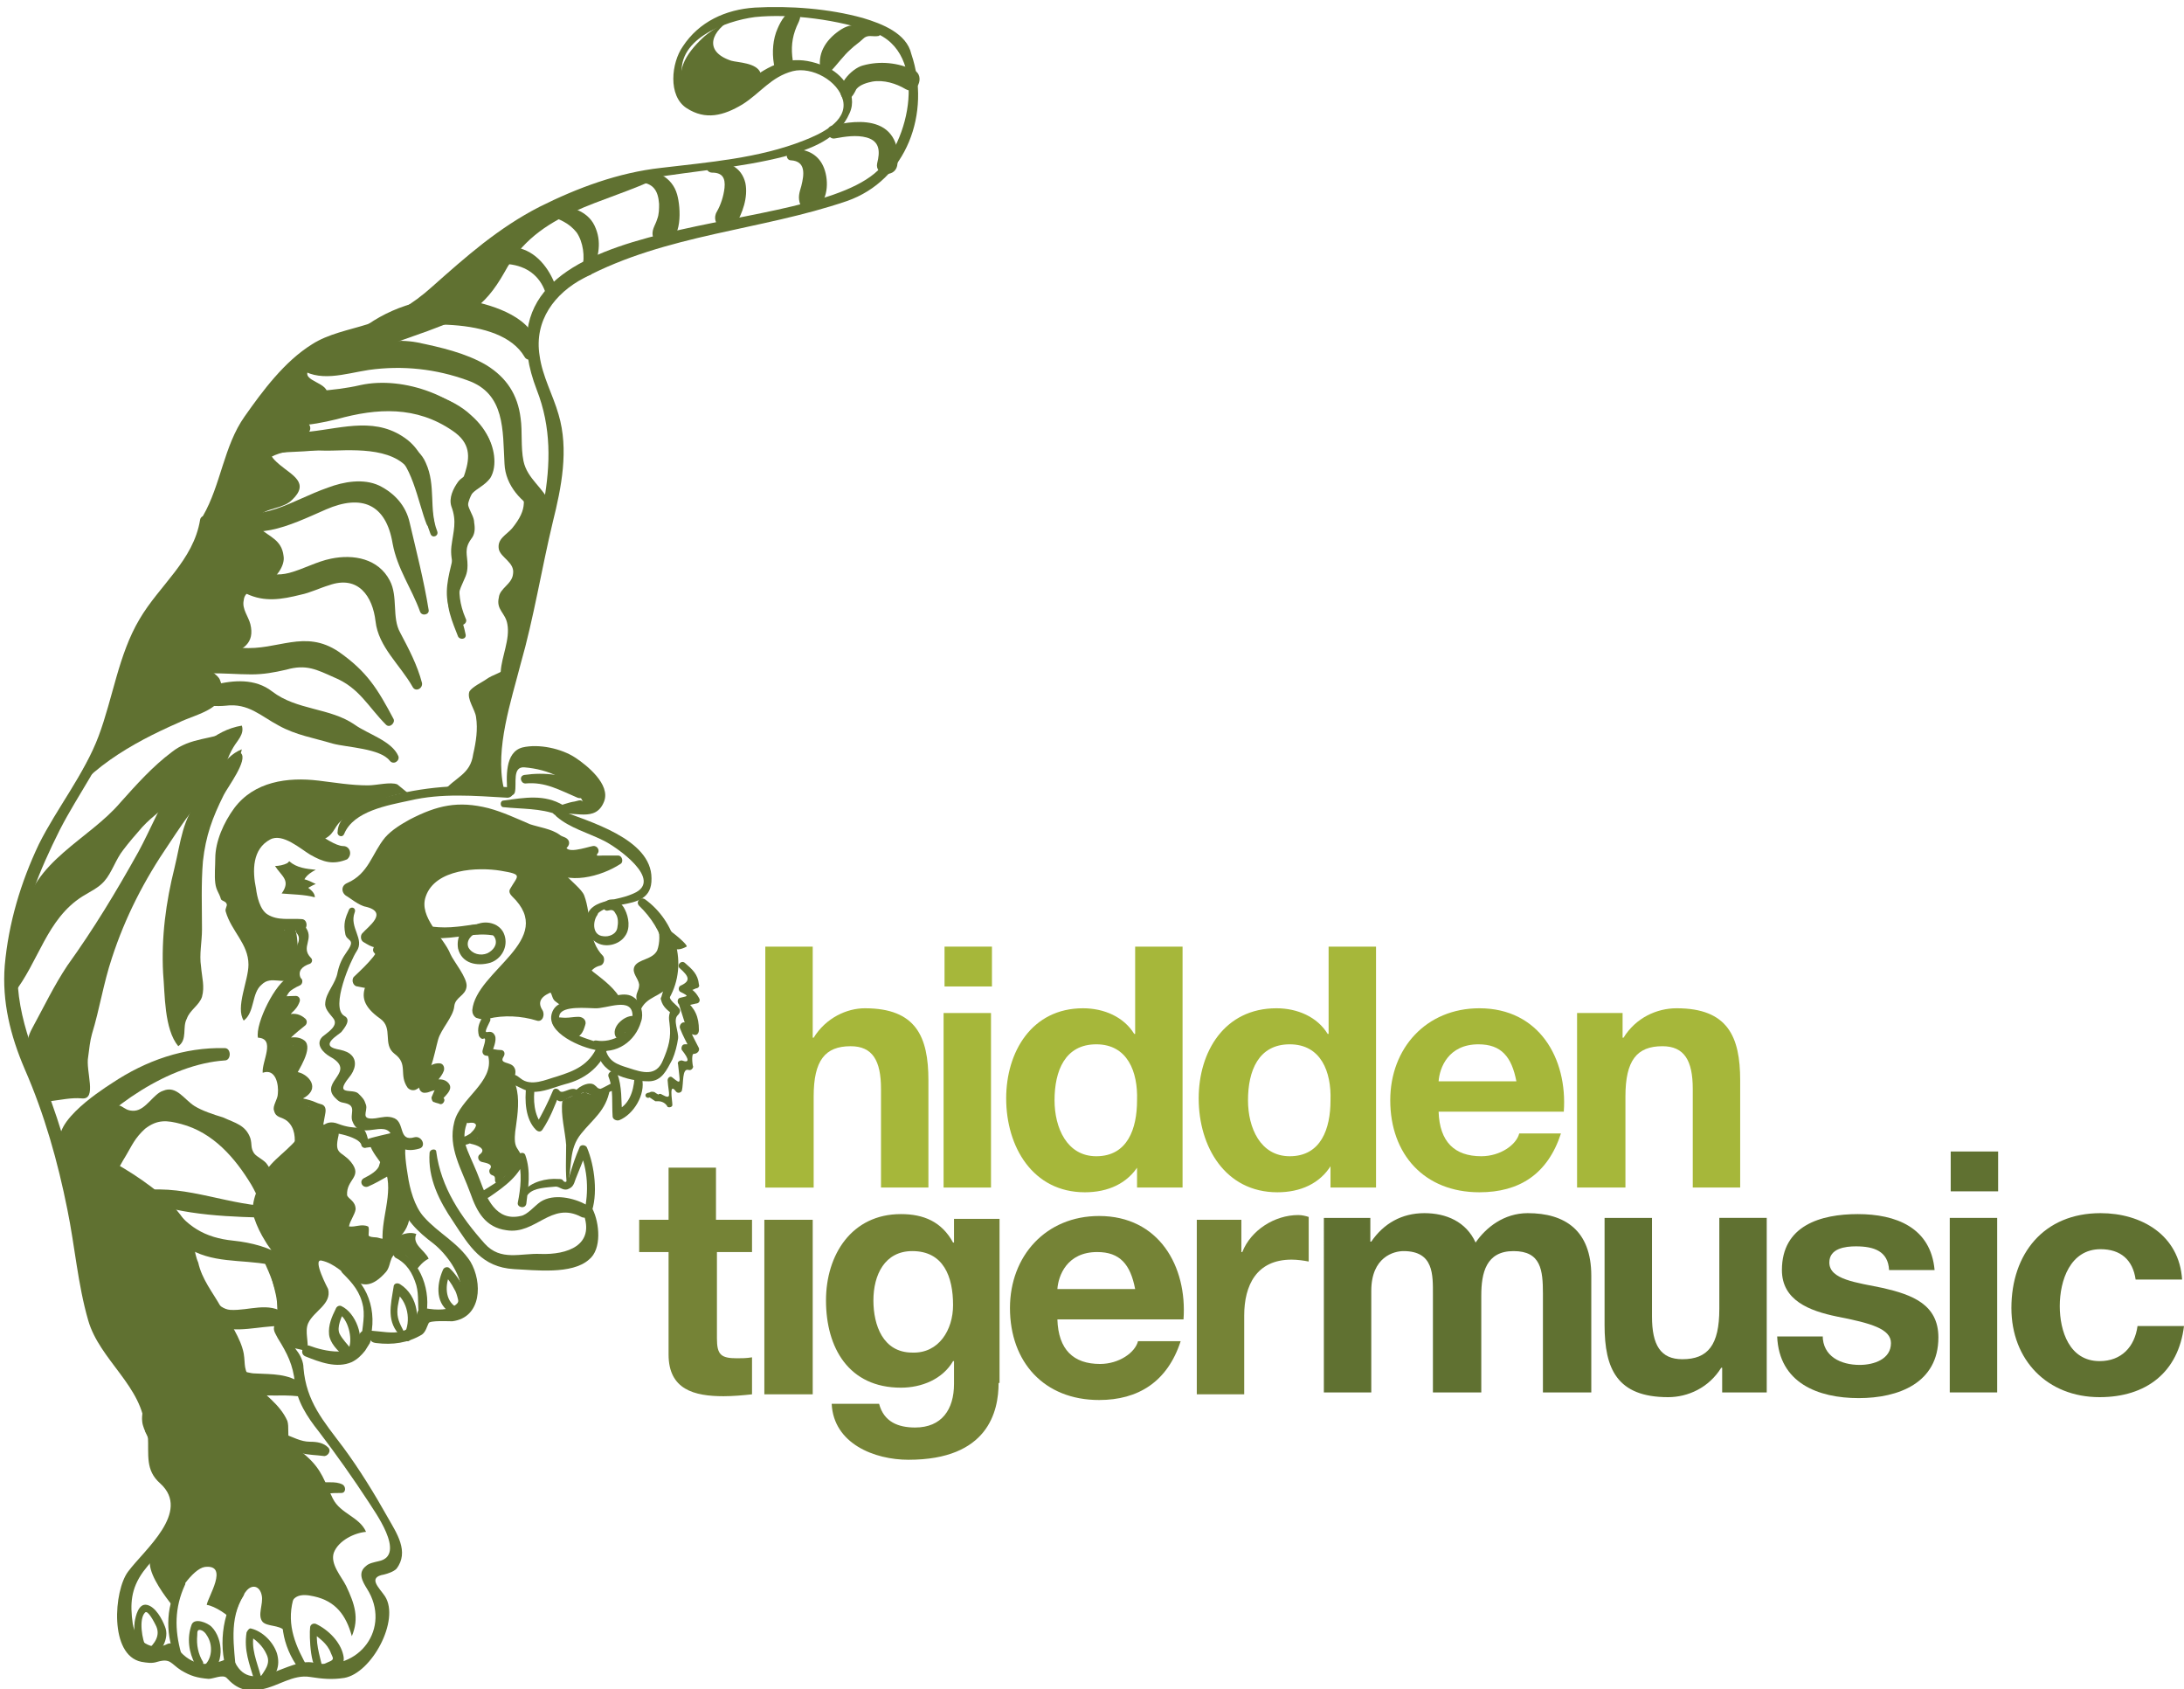 <?xml version="1.0" encoding="utf-8"?>
<!-- Generator: Adobe Illustrator 18.0.0, SVG Export Plug-In . SVG Version: 6.00 Build 0)  -->
<!DOCTYPE svg PUBLIC "-//W3C//DTD SVG 1.1//EN" "http://www.w3.org/Graphics/SVG/1.1/DTD/svg11.dtd">
<svg version="1.1" id="Layer_1" xmlns="http://www.w3.org/2000/svg" xmlns:xlink="http://www.w3.org/1999/xlink" x="0px" y="0px"
	 width="230.3px" height="178.1px" viewBox="0 0 230.3 178.1" enable-background="new 0 0 230.3 178.1" xml:space="preserve">
<path fill="#A6B73A" d="M80.6,99.8h5.1v9.6h0.1c1.3-2.1,3.5-3.1,5.4-3.1c5.4,0,6.7,3,6.7,7.6v11.3h-5v-10.4c0-3-0.9-4.5-3.2-4.5
	c-2.7,0-3.9,1.5-3.9,5.3v9.6h-5.1V99.8"/>
<path fill="#A6B73A" d="M104.6,104 M104.6,99.8v4.2h-5v-4.2H104.6z M99.5,125.2v-18.4h5v18.4H99.5z"/>
<path fill="#A6B73A" d="M120.1,122.8L120.1,122.8c-1.2,2-3.3,2.9-5.7,2.9c-5.5,0-8.3-4.8-8.3-9.9c0-4.9,2.7-9.5,8.1-9.5
	c2.2,0,4.3,0.9,5.4,2.7h0.1v-9.2h5v25.4h-4.8V122.8 M115.6,110.1c-3.3,0-4.4,2.8-4.4,5.9c0,2.9,1.3,5.9,4.4,5.9
	c3.3,0,4.3-2.9,4.3-5.9C120,113,118.9,110.1,115.6,110.1z"/>
<path fill="#A6B73A" d="M140.4,122.8L140.4,122.8c-1.2,2-3.3,2.9-5.7,2.9c-5.5,0-8.3-4.8-8.3-9.9c0-4.9,2.7-9.5,8.2-9.5
	c2.2,0,4.3,0.9,5.4,2.7h0.1v-9.2h5v25.4h-4.8V122.8 M136,110.1c-3.3,0-4.4,2.8-4.4,5.9c0,2.9,1.3,5.9,4.4,5.9c3.3,0,4.3-2.9,4.3-5.9
	C140.4,113,139.3,110.1,136,110.1z"/>
<path fill="#A6B73A" d="M151.7,117.2c0.1,3.2,1.7,4.7,4.5,4.7c2,0,3.7-1.2,4-2.4h4.4c-1.4,4.3-4.4,6.2-8.6,6.2c-5.8,0-9.4-4-9.4-9.7
	c0-5.5,3.8-9.7,9.4-9.7c6.3,0,9.3,5.3,8.9,10.9H151.7 M159.9,114c-0.5-2.6-1.6-3.9-4-3.9c-3.2,0-4.1,2.5-4.2,3.9H159.9z"/>
<path fill="#A6B73A" d="M166.3,106.8h4.8v2.6h0.1c1.3-2.1,3.5-3.1,5.6-3.1c5.4,0,6.7,3,6.7,7.6v11.3h-5v-10.4c0-3-0.9-4.5-3.2-4.5
	c-2.7,0-3.9,1.5-3.9,5.3v9.6h-5.1V106.8"/>
<path fill="#758336" d="M75.6,128.6h3.7v3.4h-3.7v9.1c0,1.7,0.4,2.1,2.1,2.1c0.5,0,1,0,1.6-0.1v3.9c-0.9,0.1-2,0.2-3,0.2
	c-3.1,0-5.8-0.7-5.8-4.4V132h-3.1v-3.4h3.1v-5.5h5V128.6"/>
<rect x="80.6" y="128.6" fill="#758336" width="5.1" height="18.4"/>
<path fill="#758336" d="M105.3,145.8c0,3-1.1,8.1-9.5,8.1c-3.6,0-7.9-1.7-8.1-5.9h5c0.5,1.9,2,2.5,3.8,2.5c2.8,0,4.1-1.9,4.1-4.6
	v-2.4h-0.1c-1.1,1.9-3.3,2.8-5.5,2.8c-5.5,0-7.9-4.2-7.9-9.2c0-4.8,2.7-9.1,7.9-9.1c2.4,0,4.3,0.8,5.5,3h0.1v-2.5h4.8V145.8
	 M100.5,137.6c0-3-1-5.7-4.3-5.7c-2.9,0-4.1,2.5-4.1,5.2c0,2.6,1,5.5,4.1,5.5C99,142.7,100.5,140.2,100.5,137.6z"/>
<path fill="#758336" d="M111.5,139.1c0.1,3.2,1.7,4.7,4.5,4.7c2,0,3.7-1.2,4-2.4h4.5c-1.4,4.3-4.5,6.2-8.6,6.2c-5.8,0-9.4-4-9.4-9.7
	c0-5.5,3.8-9.7,9.4-9.7c6.3,0,9.3,5.3,8.9,10.9H111.5 M119.7,135.9c-0.5-2.6-1.6-3.9-4-3.9c-3.2,0-4.1,2.5-4.2,3.9H119.7z"/>
<path fill="#758336" d="M126.1,128.6h4.8v3.4h0.1c0.9-2.3,3.4-3.9,5.9-3.9c0.4,0,0.8,0.1,1.1,0.2v4.7c-0.5-0.1-1.2-0.2-1.8-0.2
	c-3.7,0-5,2.7-5,5.9v8.3h-5V128.6"/>
<path fill="#607131" d="M139.7,128.4h4.8v2.5h0.1c1.3-1.9,3.2-3,5.6-3c2.3,0,4.4,0.9,5.4,3.1c1.1-1.6,3-3.1,5.5-3.1
	c3.9,0,6.7,1.8,6.7,6.6v12.3h-5.1v-10.4c0-2.5-0.2-4.5-3.1-4.5c-2.9,0-3.4,2.3-3.4,4.7v10.2h-5.1v-10.3c0-2.1,0.1-4.6-3.1-4.6
	c-1,0-3.4,0.6-3.4,4.2v10.7h-5V128.4"/>
<path fill="#607131" d="M186.4,146.8h-4.8v-2.6h-0.1c-1.3,2.1-3.5,3.1-5.6,3.1c-5.4,0-6.7-3-6.7-7.6v-11.3h5v10.4
	c0,3,0.9,4.5,3.2,4.5c2.7,0,3.9-1.5,3.9-5.3v-9.6h5V146.8"/>
<path fill="#607131" d="M192.2,140.8c0,2.2,1.9,3.1,3.9,3.1c1.5,0,3.3-0.6,3.3-2.3c0-1.5-2.1-2.1-5.7-2.8c-2.9-0.6-5.8-1.7-5.8-4.9
	c0-4.7,4.1-5.9,8-5.9c4,0,7.7,1.4,8.1,5.9h-4.8c-0.1-2-1.6-2.5-3.5-2.5c-1.1,0-2.8,0.2-2.8,1.7c0,1.8,2.8,2.1,5.7,2.7
	c3,0.7,5.8,1.7,5.8,5.2c0,4.8-4.2,6.4-8.4,6.4c-4.3,0-8.4-1.6-8.6-6.5H192.2"/>
<path fill="#607131" d="M210.7,125.5 M210.7,121.4v4.2h-5v-4.2H210.7z M205.6,146.8v-18.4h5v18.4H205.6z"/>
<path fill="#607131" d="M225.2,134.9c-0.3-2.1-1.6-3.2-3.7-3.2c-3.2,0-4.3,3.3-4.3,6c0,2.6,1,5.8,4.2,5.8c2.3,0,3.7-1.5,4-3.7h4.9
	c-0.6,4.9-4,7.5-8.9,7.5c-5.5,0-9.3-3.9-9.3-9.4c0-5.7,3.4-10,9.4-10c4.3,0,8.3,2.3,8.6,7H225.2"/>
<path fill="#607131" d="M6.2,119.2c1.5,2.8,4.6,2.5,6.9,4c2.3,1.4,5.6,3.7,6.8,6.3c0.6,1.1,0.5,2.5,1,3.6c0.4,1.8,1.5,3.1,2.4,4.7
	c0.9,1.6,2.1,3.3,2.4,4.9c0.2,1.2-0.1,1.7,0.9,2.9c1.2,1.4,2.9,2.4,3.7,4.2c0.2,0.6,0,1.7,0.2,2.1c0.3,0.8,1.2,1,1.8,1.6
	c1.7,1.5,1.9,2.7,2.8,4.5c0.8,1.6,2.8,1.9,3.5,3.5c-1.2,0.1-2.9,0.9-3.4,2.2c-0.4,1.2,0.8,2.5,1.3,3.5c0.9,1.9,1.4,3.4,0.6,5.3
	c-0.6-2.2-1.7-3.7-4-4.2c-3-0.7-2.4,1.5-3.1,3.6c-0.6-0.6-1.8-0.4-2.3-0.9c-0.6-0.7,0.1-1.9-0.1-2.8c-0.2-1-1-1.2-1.6-0.5
	c-0.7,0.8-1.2,2.3-1.4,3.3c-0.4-0.7-2-1.7-2.8-1.8c0.1-0.8,2.4-4.3-0.2-4c-1.3,0.2-3.1,3-3.4,4.1c-0.8-1-2.3-3-2.4-4.4
	c-0.2-1.9,1.8-2.8,2.4-4.5c0.3-1,0.1-1.6-0.2-2.6c-0.1-0.4,0-0.9-0.3-1.3c-0.2-0.4-0.8-0.6-1.1-1c-0.5-0.8-0.3-1.7-0.5-2.6
	c-0.2-1-1-2.1-1.1-3c-0.1-0.8,0.2-1.2-0.1-2c-0.2-0.6-0.6-1.2-0.9-1.7c-0.5-1.1-0.7-2.3-1.5-3.2c-0.8-1-1.9-1.7-2.4-3
	c-0.4-0.9-0.3-1.9-0.5-2.9c-0.2-1.2-0.6-2.5-0.9-3.7c-0.3-1.1,0-2.3-0.3-3.4c-0.3-1.2-1.2-1.5-1.1-2.8c0.1-1,0.1-1.8,0-2.8
	c-0.1-1-0.2-1.6-0.7-2.4c-0.2-0.4-0.5-0.7-0.6-1.2c-0.1-0.5,0.2-0.8,0.1-1.2c0-0.1-0.1-0.3-0.2-0.4"/>
<path fill="#607131" d="M35.8,119c0,0.2-0.1,0.5-0.1,0.7c-0.5,2.1,0.3,1.6,1.3,2.8c1.3,1.6-0.5,1.8-0.4,3.5c0.1,0.4,0.9,0.6,0.9,1.5
	c-0.1,0.6-0.6,1.2-0.7,1.8c0.7,0.1,1.3-0.3,2,0c0.2,0.1,0,1,0.1,1c0.3,0.2,0.7,0.1,1,0.2c1.5,0.5,2.7-0.9,4-0.4
	c-0.5,1.1,0.9,1.7,1.3,2.6c-0.6,0.3-1,0.8-1.3,1.2c-0.2-0.4-0.7-1.3-1.2-1.6c-1.8-0.6-1.3,1-2,1.8c-2.9,3.3-4-0.6-6.8-1.2
	c-1-0.2,0.7,3,0.7,3c0.4,1.6-1.5,2.3-2.1,3.6c-0.4,0.9,0.1,2-0.1,3c-1.2-0.5-2-0.1-2.6-1.5c-0.6-1.2-0.5-2.5-0.6-3.8
	c-0.1-0.9-0.4-1.8-0.6-2.6c-0.1-0.4-0.3-0.7-0.2-1.1c0.1-0.5,0.5-0.8,0.6-1.2c0-0.5-0.7-1.7-0.9-2.2c-0.4-0.8-0.8-1.5-0.8-2.4
	c-0.2-1.9,0.7-3.6,1.8-5c1-1.1,2-2.1,3-3.2c0.2-0.2,0.4-0.7,0.6-0.8c0.5-0.1,0.4,0.4,0.8,0.5c0.7,0.1,1.4-0.1,2.1,0"/>
<path fill="#607131" d="M64.3,114.9c-0.4,2.2-1.8,3.1-3,4.6c-1.4,1.7-0.9,3.5-1.5,5.6c-0.2-1.5-0.1-2.9-0.1-4.4
	c-0.1-1.4-0.6-3.2-0.4-4.6c0.7-0.6,1.7-0.6,2.4-1c0.4,0.4,1,0.3,1.5,0.2L64.3,114.9"/>
<path fill="#607131" d="M52.1,111.8c-0.1,0.5,0.2,1,0.1,1.5c-0.3,0.8-1.3,1.7-1.8,2.3c-0.7,1.1-1.2,1.5-0.8,2.3
	c0.4,0.7,1.3,0.6,0.4,1.9c0.9,0.5,1.4,1.1,1,2.2c0.8,0.2,1.6,1.5,1.8,2.3c0.7-0.3,2.2-1.7,2.2-2.4c0-0.2-0.5-0.8-0.6-1.1
	c-0.2-0.5-0.1-1.4,0-2c0.2-1.4,0.4-3,0-4.3C54.4,114.3,52.5,111.3,52.1,111.8"/>
<path fill="#607131" d="M30.5,90.8c0.8,0.7,1.8,0.8,2.8,0.9c-0.4,0.2-0.9,0.5-1.2,1c0.4,0.1,0.8,0.3,1.2,0.5
	c-0.3,0.1-0.6,0.3-0.8,0.4c0.4,0.3,0.7,0.6,0.7,1c-1.1-0.3-2.4-0.3-3.5-0.4c1-1.4,0-1.8-0.7-2.9c0.4,0,0.9-0.1,1.3-0.3"/>
<path fill="#607131" d="M42.4,92.2c-2.1,1.3-1,1.2-0.1,2.6c-0.5,0.5-1.9,1.4-1.9,2.2c-0.1,0.9,0.8,1.1,1.1,1.9
	c-0.7,0.3-2.5,1.8-0.5,1.7c-0.3,2-3.3,3.1-1.8,5.5c0.6,0.8,2,1,2.5,2c0.3,0.8-0.5,1.4-0.1,2.1c0.4,0.9,1.5,0.3,1.9,1.3
	c0.3,0.7-0.8,2.4,0.1,2.9c0.5,0.2,1.9-4.4,2.1-5.3c0.3-1,0.2-1.1,0.9-2.1c0.4-0.6,0.9-1.2,0.7-1.9c1.2-0.6,1.6-0.5,0.8-1.8
	c-0.6-0.9-0.9-1.3-1.2-2.4c-0.2-1-0.4-1.3-1.2-2c-0.5-0.5-1.8-1.4-1.9-2.1c-0.2-0.7,0.3-1.8,0.5-2.4c0.3-1.3,0.6-1.4,1.6-1.9
	c2.3-1.1,4-1.8,6.5-1.3c0.7,0.1,3,0.4,3.2,1.5c0.1,0.8-0.7,0.4-0.9,0.9c-0.5,0.9-0.3,0.2,0.2,1c1,1.8,1.7,3.5,0.6,5.5
	c-1,2.2-4.3,3.8-4.9,6c-0.4,1.3,0.6,0.7,1.6,0.5c0.9-0.1,1.8,0,2.6,0.1c0.8,0.1,1.3-0.1,1.9,0.3c-1.6-1.7-0.1-3.4,2-3.5
	c1-0.1,1.4,0.3,2.2-0.2c0.8-0.6,0.9-1.9,2.2-2c-1.3-1.2-1.3-1.5-1.3-3.2c0-1.2-0.2-2.4-0.7-3.4c-0.6-1.3-1.5-1.4-2.3-2.4
	c-0.7-0.8-0.7-2.9,0.6-3.4c-2.3-0.9-4-2-6.5-1.3c-2,0.5-3.5,2-5.5,2.5C45.5,90.4,44,91.2,42.4,92.2"/>
<path fill="#607131" d="M42.1,91.8c-0.7,0.4-1.6,0.8-1.5,1.7c0.2,1.4,1.3,0.5,0,1.9c-0.7,0.8-1.1,1.4-0.7,2.5c0.4,0.9,1.1,0.4,0.2,1
	c-0.4,0.3-0.5,0.6-0.7,1c-0.1,0.2-0.1,0.4,0.1,0.6c0.4,0.5,0.6,0.5,1.3,0.5c-0.1-0.3-0.3-0.5-0.4-0.8c-0.8,2.9-4,4.6-0.3,7.2
	c1.4,1,0.2,2.7,1.5,3.7c1.5,1.1,0.4,2.2,1.4,3.6c0.2,0.2,0.5,0.3,0.8,0.2c1.5-0.6,2-3.9,2.4-5.3c0.3-1.1,1.6-2.4,1.7-3.5
	c0.1-1,1.2-1.1,1.3-2.1c0.1-0.9-1.4-2.7-1.7-3.4c-0.7-1.8-3.4-3.9-2.6-6.1c1-2.9,5.5-3.1,7.9-2.7c2.4,0.4,1.8,0.5,1,1.9
	c-0.2,0.3,0,0.6,0.2,0.8c4.8,4.6-3.8,7.8-4.2,12c0,0.3,0.1,0.6,0.4,0.8c0.6,0.2,0.7,0.2,1.3,0.1c1.6-0.4,3.5-0.3,5.1,0.2
	c0.6,0.2,0.9-0.6,0.6-1.1c-1.3-2,2.9-2.3,3.9-2.7c1-0.5,0.9-1.7,2.2-2c0.4-0.1,0.5-0.7,0.3-1c-1.7-1.7-1.2-4.3-2-6.4
	c-0.5-1.3-4.6-3.4-2-4.9c0.5-0.3,0.6-0.9,0-1.2c-2.8-1.2-5-2-7.9-1c-1.6,0.6-2.9,1.6-4.5,2.1C45.2,90,43.7,90.8,42.1,91.8
	c-0.3,0.3,0.1,1,0.5,0.8c2.2-1.3,4.6-1.7,6.8-2.8c0.9-0.4,1.8-1,2.7-1.4c2.5-1.2,4.7,0.1,6.9,1c0-0.4-0.1-0.7-0.1-1.1
	c-1.4,0.9-1.7,2.8-0.6,4.2c0.4,0.5,0.9,0.8,1.3,1.2c1.9,1.4,1.3,3.3,1.6,5.1c0.1,1.2,0.6,1.8,1.4,2.7c0.1-0.3,0.2-0.7,0.3-1
	c-0.9,0.2-1.2,0.5-1.7,1.3c-1,1.4-2.3,0.5-3.6,1.2c-2,1-2.5,2.4-1.3,4.3c0.2-0.4,0.4-0.7,0.6-1.1c-1.2-0.3-2.4-0.3-3.6-0.4
	c-0.4,0-0.7,0-1.1,0c-1.5,0-0.2-0.7,0.4-1.4c1.8-2.1,3.8-3.3,4.2-6.2c0.1-1-0.4-2.1-0.7-3c-0.2-0.3-0.4-0.7-0.6-1
	c-0.8-1-0.4-0.1,0.3-0.4c0.8-0.3,0.7-1.7,0.1-2.1c-1.6-1.1-3.6-1.3-5.4-1.3c-1.6,0-5.1,1-6,2.4c-0.9,1.4-1.7,3.4-0.9,4.9
	c0.3,0.6,5.3,5.9,3.5,6.8c-0.2,0.1-0.4,0.3-0.4,0.5c-0.1,1.4-1.1,2-1.4,3.3c-0.3,1.1-0.6,2.2-1,3.3c-0.1,0.4-0.3,0.9-0.5,1.3
	c-0.5,1.4,0.4-0.3,0.5-0.7c0.1-0.7-0.1-1-0.6-1.5c-0.6-0.6-1.5-0.2-1.3-1.7c0.1-0.9-0.1-1.2-0.7-1.8c-1.1-1.2-3-1.9-1.6-3.9
	c0.6-0.9,1.2-1.5,1.5-2.6c0.1-0.3-0.2-0.6-0.5-0.6c0.2-0.3,0.5-0.5,0.8-0.6c0.3-0.2,0.3-0.6,0.1-0.8c-0.8-1.2-0.2-2.3,0.8-3.2
	c0.2-0.2,0.3-0.6,0.1-0.9c-0.7-0.9-1.3-0.9-0.1-1.8C43.3,92.2,42.6,91.5,42.1,91.8"/>
<path fill="#607131" d="M40.6,104c-0.8,0.1-1.8-0.3-2.6-0.4c0.7-1,2.4-1.8,2.9-2.9c0.6-1.5-1.2-0.8-2-1.7c0.7-1,2.6-1.8,1.5-3.3
	c-0.4-0.6-1-0.4-1.5-0.7c-0.7-0.3-1.1-0.8-1.8-1.1c1-0.5,2-0.8,2.7-1.7c0.8-1,0.3-1.7,1-2.7c1.1-1.6,3.6-2.8,5.4-3.6
	c3.6-1.5,7.2,0.9,10.6,2.2c0.5,0.2,2,0.3,2.3,1c0.2,0.7-1.1,1.7-1.7,1.7c-0.7,0.1-1.9-0.5-2.7-0.6c-1-0.1-1.9-0.3-2.9-0.4
	c-2.4-0.2-4,0.9-6.1,1.8c-0.8,0.3-2.4,0.7-2.7,1.7c-0.3,0.8-0.1,2.5-0.2,3.4c-0.2,1.6,0.2,3.4-0.2,5c-0.1,0.7-1,3.2-1.9,2.3"/>
<path fill="#607131" d="M40.6,103.5c-0.8-0.1-1.8-0.3-2.6-0.5c0.1,0.3,0.3,0.7,0.4,1c0.6-0.7,5.2-4.3,2-5c-0.6-0.1,1-1.9,0.9-2.7
	c-0.2-1.7-2.6-2.3-3.8-3c-0.1,0.4-0.1,0.9-0.2,1.3c1-0.5,2.5-1.1,3.1-2.2c0.5-1.1,1.3-3,2-3.7c1.1-1,2.6-1.6,4-2.2
	c3.3-1.5,7,1,10,2.2c1.3,0.5,0.3,1.3-1.1,1c-1.2-0.3-2.4-0.4-3.6-0.6c-1.9-0.3-3.7,0.6-5.4,1.4c-1,0.5-3,0.8-3.7,1.8
	c-0.9,1.3-0.6,2.7-0.7,4.3c0,0.7-0.2,7.3-1.1,6.9c-0.8-0.4-1.3,0.9-0.5,1.2c3.5,1.7,3-7.6,3-8.7c0.1-2.2,0.5-3,2.5-3.8
	c2.3-0.9,4-2,6.7-1.6c2.2,0.3,4.3,1.6,6.3,0.1c0.9-0.6,1.2-1.9,0.2-2.7c-0.8-0.6-2.2-0.8-3.1-1.1c-1.4-0.6-2.9-1.3-4.4-1.7
	c-3.2-0.8-5.4-0.3-8.3,1.2c-0.9,0.5-1.9,1.1-2.6,1.9c-1.4,1.7-1.7,3.8-4,4.8c-0.7,0.3-0.6,1.1,0,1.4c0.2,0.1,1.3,1,2,1.1
	c2.4,0.6,0.2,2.1-0.4,2.8c-0.2,0.2-0.2,0.7,0.1,0.9c0.5,0.3,0.8,0.5,1.3,0.6c0.9,0.2-2,2.8-2.3,3.1c-0.3,0.4,0,1,0.4,1
	c0.9,0.2,1.7,0.3,2.6,0.3C41.2,104.6,41.3,103.6,40.6,103.5"/>
<path fill="#607131" d="M59.1,88.7c0.2,0.3-0.3,0.4-0.2,0.8c0.4,1.2,2.4,0.3,3.5,0.1c-1.3,1.6,1.8,0.9,2.5,0.9
	c-1.5,1.1-5.4,1.9-6.9,0.4"/>
<path fill="#607131" d="M58.9,88.5c-0.5,0.6-0.7,1.5,0.2,2c1.1,0.6,2.4-0.1,3.5-0.3c-0.2-0.3-0.3-0.6-0.5-0.8
	c-1.6,2.2,1.7,1.7,2.9,1.8c-0.1-0.3-0.2-0.6-0.2-0.9c-1.6,1.1-4.6,1.7-6.2,0.3c-0.6-0.5-1.4,0.5-0.8,1c2,1.8,5.6,0.8,7.6-0.5
	c0.4-0.2,0.2-0.9-0.2-0.9c-0.3,0-0.7,0-1,0c-0.2,0-0.5,0-0.7,0c-0.4,0-0.7,0.1-0.5-0.2c0.3-0.3,0-0.9-0.5-0.8
	c-0.6,0.1-3.1,1-2.8-0.2c0-0.2-0.1-0.4-0.2-0.4c0,0-0.1,0-0.1-0.1C59.2,88.3,59,88.3,58.9,88.5"/>
<path fill="#607131" d="M57.4,104.5c1-0.2,0.6,0.7,1.2,1.1c0.8,0.7,1,0.2,2.1,0c0.8-0.1,1.6,0.3,2.4,0.2c0.8,0,1.6-0.3,2.4-0.3
	c-0.5-1.2-2-2.3-2.9-3c-1.9-1.7-1.8-0.6-4.1-0.3"/>
<path fill="#607131" d="M69.3,97.6c0.3,0.7,0.3,1.8,0,2.6c-0.5,1-2,0.9-2.4,1.7c-0.3,0.7,0.4,1.2,0.5,1.9c0,0.6-0.3,0.8-0.3,1.3
	c0,0.4,0.3,1,0.4,1.5c0.6-1.6,2.3-1.5,3-2.7c0.7-1.4,1-2.7,0.4-4.1c0.4,0.6,1.3,0.1,1.5,0c0.2-0.1-1.2-1.4-2.8-2.4"/>
<path fill="#607131" d="M45,114.1c0.2-0.2,0.5-1,0.9-1c-0.2-0.3-0.3-0.5-0.5-0.8c-0.2,0.8-1,1.2-1.2,2c-0.1,0.4,0.1,1,0.7,0.9
	c0.2,0,0.4-0.1,0.7-0.2c0.1,0,0.3-0.1,0.5-0.1c0.5-0.1-0.1,0.2,0.1-0.4c-0.1,0.2-0.3,0.4-0.4,0.5c-0.1,0.2-0.2,0.5-0.3,0.7
	c0,0.2,0.1,0.5,0.3,0.5c0.2,0.1,0.4,0.1,0.6,0.2c0.3,0.1,0.6-0.4,0.4-0.6c-0.1-0.1-0.3-0.3-0.4-0.4c0,0.2,0.1,0.5,0.1,0.7
	c0.3-0.5,1.4-1.2,0.8-1.9c-0.6-0.7-1.6-0.3-2.4-0.2c0.2,0.3,0.4,0.6,0.7,0.9c0.2-0.8,0.9-1.2,1.2-2c0.1-0.3,0-0.8-0.5-0.8
	c-1,0-1.4,0.7-2,1.5C43.7,114,44.6,114.7,45,114.1"/>
<path fill="#607131" d="M16.7,127.5c0.9,1.8,2,3.7,3.9,4.5c2.8,1.3,6,0.7,8.9,1.6c0.6,0.2,1.1-0.6,0.6-1c-1.6-1.1-3.6-1.6-5.5-1.8
	c-3-0.3-5-1.5-6.7-4.1C17.4,126.2,16.3,126.8,16.7,127.5"/>
<path fill="#607131" d="M20.2,137c0.7,0.9,1.6,2.3,2.7,2.8c2,0.8,4.4,0,6.6,0c0.7,0,1.2-0.8,0.6-1.3c-1.8-1.3-3.8-0.3-5.8-0.4
	c-1.5-0.1-2-2-3.7-1.9C20.2,136.2,20,136.7,20.2,137"/>
<path fill="#607131" d="M23.5,145.5c0.7,0.3,1.8,1.2,2.8,1.4c1.6,0.4,3.4,0.1,5.1,0.3c0.7,0.1,1.1-0.9,0.5-1.3c-1.6-1.1-3.1-1-5-1.1
	c-1,0-2.6-0.9-3.5-0.1C23.1,145,23.1,145.4,23.5,145.5"/>
<path fill="#607131" d="M29.7,152.3c0.7,0.3,1.4,0.7,2.1,0.9c0.7,0.2,1.6,0.2,2.3,0.3c0.4,0.1,0.9-0.5,0.5-0.9
	c-0.5-0.5-1.2-0.6-1.9-0.6c-1,0-1.8-0.5-2.7-0.8C29.4,151.1,29,152,29.7,152.3"/>
<path fill="#607131" d="M31.2,156.3c0.4,0.5,1,1.1,1.7,1.3c0.5,0.1,1,0,1.5-0.1c0.5-0.1,1.1-0.1,1.6-0.1c0.5,0,0.5-0.7,0.1-0.9
	c-0.8-0.4-1.7-0.1-2.6-0.3c-0.6-0.1-1-0.7-1.6-0.9C31.3,155.2,30.8,155.8,31.2,156.3"/>
<path fill="#607131" d="M41.4,121c-0.7,0.3-1.2,1.1-1.4,1.8c-0.1,0.6-1,1.1-1.6,1.4c-0.6,0.3-0.2,1.1,0.4,0.9
	c0.7-0.3,1.4-0.7,2.1-1.1c0.3-0.2,0.7-0.4,0.9-0.8c0.2-0.4,0.3-0.8,0.5-1.2C42.7,121.5,42.2,120.7,41.4,121"/>
<path fill="#607131" d="M59.4,84.9c-2-1.2-4.1-0.8-6.3-0.5c-0.4,0-0.4,0.7,0,0.7c1.9,0.2,3.9,0.1,5.7,0.8
	C59.4,86.1,60,85.2,59.4,84.9"/>
<path fill="#607131" d="M6.3,121.3c0.1,1.4,2.3,3.2,3.7,3.6c1.7,0.4,2.4-1.7,3.3-3.1c0.6-1,0.9-1.8,2-2.8c1.3-1,2.3-0.9,3.8-0.5
	c3.4,0.9,5.7,3.6,7.4,6.4c0.7,1.2,1.1,2.4,1.7,3.6c1-1.3,1-4.4,0-5.7c-0.3-0.5-1.1-0.8-1.4-1.2c-0.4-0.6-0.2-0.9-0.4-1.6
	c-0.5-1.4-1.6-1.6-2.9-2.2c-1-0.3-2.2-0.7-3-1.2c-1.1-0.7-1.9-2.2-3.3-1.6c-1,0.3-1.8,2-3,2.1c-1.5,0.1-1.2-1.3-2.9,0
	c-0.9,0.8-1.9,1.6-2.8,2.4c-0.6,0.6-1.2,1.9-2,2.1"/>
<path fill="#607131" d="M15,126.5c4.3,1.7,9.5,1.8,14.1,1.9c0.9,0,0.9-1.2,0-1.2c-4.8,0-9.3-2.3-14-1.7
	C14.7,125.6,14.6,126.3,15,126.5"/>
<path fill="#607131" d="M4.4,115.3c-0.7,1.6,2.1,0.3,4.2,0.5c1.7,0.2,0.4-2.9,0.7-4.4c0.1-0.8,0.2-1.7,0.4-2.4
	c0.8-2.6,1.2-5.3,2.1-8c1.4-4.3,3.4-8.2,6-12c1-1.5,1.9-2.9,3.1-4.3c0.8-1,2-1.9,2.5-3.1c0.4-0.9,0.6-1.8,1.2-2.8
	c0.4-0.7,1.2-1.4,0.9-2.3c-5.9,1-8.5,8.9-10.9,13.3c-2.4,4.3-4.7,8.1-7.5,12c-1.4,2.1-2.5,4.4-3.7,6.6c-0.9,1.7-0.3,1.9,0.1,3.7"/>
<path fill="#607131" d="M7.7,121.2c3.7-4.5,10.1-9,16-9.4c0.7,0,0.7-1.3,0-1.3c-4.3-0.1-8.3,1.3-11.9,3.7c-1.4,0.9-7.2,4.7-5,7
	C7.1,121.5,7.5,121.6,7.7,121.2"/>
<path fill="#607131" d="M43,83.6c-2,0.1-5.1,1.6-6.7,2.7c-1.1,0.7-0.9,1.5-2,2.1c-2.1,1.1-5.9-2.1-7.6-0.2c-1.2,1.3-1.1,4.5-0.6,6.2
	c0.2,0.8,1,1.8,1.7,2.4c0.7,0.5,1.7,0.5,2.2,1.3c1.4-1.8,1.4,1.6,1.4,2.4c0,0.8,0.4,1.9-0.5,2.6c-1,0.8-2.3-0.3-3.3,0.7
	c-1.1,0.9-0.7,2.9-1.9,3.8c-0.9-1.4,0.5-4.2,0.5-5.9c0-2.2-1.8-3.5-2.4-5.6c-0.1-0.3,0.2-0.6,0.1-0.8c-0.1-0.3-0.5-0.3-0.6-0.5
	c-0.2-0.7-0.5-0.9-0.6-1.7c-0.1-0.8,0-1.8,0-2.6c0-1.8,0.9-3.8,2-5.3c2.1-2.8,5.6-3.3,8.9-2.9c1.7,0.2,3.4,0.5,5.2,0.5
	c0.9,0,2.4-0.4,3.1-0.1"/>
<path fill="#607131" d="M25.5,79c-2.1,0.8-3.1,3.5-4.4,5.1c-1.9,2.3-2,4.5-2.7,7.4c-0.9,3.6-1.4,7.3-1.2,11.1
	c0.2,2.2,0.1,5.9,1.6,7.7c1-0.7,0.4-2,0.9-2.9c0.3-0.9,1.3-1.4,1.6-2.3c0.3-1.1,0-2-0.1-3.2c-0.2-1.3,0.1-2.6,0.1-3.9
	c0-2.4-0.1-4.8,0.1-7.2c0.3-2.7,1-4.6,2.2-7c0.4-0.8,2.6-3.7,1.8-4.4"/>
<path fill="#607131" d="M24.5,77c-2.1,1-4.4,0.7-6.4,2.3c-2,1.5-3.7,3.4-5.4,5.3c-3.3,3.9-9.3,6.2-10.2,11.9
	c-0.4,2.6-1.9,5.7-1.1,8.3c2.7-3.4,3.5-7.9,7.3-10.3c0.8-0.5,1.7-0.9,2.3-1.6c0.8-0.9,1.2-2.3,2-3.3c0.6-0.8,1.3-1.6,2-2.4
	c1.1-1.2,2.5-2.1,3.6-3.3c0.9-0.9,1.6-1.6,2.3-2.6c0.6-0.8,1.3-1.5,2-2.2c0.5-0.5,0.8-1.1,1.3-1.5"/>
<path fill="#607131" d="M77.4,1.9c-2.4,1.3-3.3,3.5-0.3,4.5c0.7,0.2,2.7,0.2,3.1,1.3c0.2,0.8-1.7,1.6-2.1,2
	c-1.7,1.9-3.7,2.7-5.5,0.4c-1.8-2.3-0.2-4.5,1.5-6.1c0.5-0.5,2-1.5,2.5-1.6"/>
<path fill="#607131" d="M92.8,3.2c-0.5-0.5-1.1-0.5-1.8-0.5c-0.9-0.1-1.5-0.1-2.3,0.4c-1.4,0.9-2.5,2.3-2.2,4.1
	c0.1,0.5,0.7,0.7,1.1,0.3c0.7-0.7,1.3-1.6,2.1-2.3c0.4-0.4,0.9-0.7,1.3-1.1c0.5-0.5,1-0.2,1.6-0.3C92.8,3.8,93,3.4,92.8,3.2"/>
<path fill="#607131" d="M84,1.2c-1-0.3-1.7,1.1-2,1.8c-0.5,1.1-0.6,2.5-0.4,3.7c0.1,1.3,2.2,1,2-0.3c-0.2-1.3-0.1-2.4,0.4-3.6
	C84.1,2.5,84.8,1.5,84,1.2"/>
<path fill="#607131" d="M89.5,10.5c0.4-0.3,0.6-0.7,0.8-1.1c0.4-0.5,1.2-0.7,1.7-0.8c1.2-0.2,2.5,0.2,3.5,0.8c1.2,0.7,2.1-1.4,0.9-2
	c-1.7-0.8-3.6-1-5.4-0.5c-1.2,0.3-3.1,2.3-2.1,3.5C89.1,10.6,89.3,10.7,89.5,10.5"/>
<path fill="#607131" d="M88,14.6c1.1-0.2,2.3-0.4,3.4-0.1c1.4,0.4,1.4,1.5,1.1,2.7c-0.3,1.3,1.8,1.6,2.1,0.3c0.3-1.7-0.2-3.6-2-4.3
	c-1.5-0.6-3.5-0.3-5,0.1C87,13.6,87.3,14.7,88,14.6"/>
<path fill="#607131" d="M83.4,16.9c1.6,0.1,1.4,1.5,1.1,2.7c-0.2,0.7-0.4,1.2-0.1,2c0.2,0.8,1.3,0.6,1.8,0.3c1.2-1,1.2-3.1,0.6-4.4
	c-0.6-1.3-1.9-1.9-3.3-1.7C82.8,15.8,82.8,16.9,83.4,16.9"/>
<path fill="#607131" d="M75.1,18.2c1.1,0,1.4,0.6,1.3,1.6c-0.1,0.9-0.4,1.8-0.8,2.5c-0.8,1.3,1.1,2.8,1.9,1.5c0.8-1.3,1.4-3,1.1-4.5
	c-0.4-1.7-1.9-2.4-3.5-2.1C74.2,17.2,74.4,18.2,75.1,18.2"/>
<path fill="#607131" d="M67.4,19.2c1.5,0.1,2,0.9,2.1,2.3c0,0.5,0,1.1-0.2,1.6c-0.2,0.7-0.7,1.2-0.4,2c0.2,0.4,0.7,0.7,1.1,0.6
	c2-0.3,1.8-3.8,1.4-5.2c-0.5-1.8-2.3-2.8-4.1-2.2C66.9,18.5,67,19.2,67.4,19.2"/>
<path fill="#607131" d="M57.8,22.7c1.2,0.4,2.2,0.8,3,1.8c0.7,1,0.9,2.6,0.6,3.7c-0.2,0.7,0.8,1.2,1.1,0.5c0.6-1.7,1-3.2,0.2-4.9
	c-0.8-1.7-3-2.3-4.7-1.9C57.5,21.9,57.3,22.6,57.8,22.7"/>
<path fill="#607131" d="M49.9,27.9c1.2-0.4,2.9-0.2,4.1,0c1.8,0.3,3.1,1.4,3.6,3.2c0.2,0.9,1.4,0.6,1.2-0.3
	c-0.5-1.8-1.7-3.8-3.6-4.5c-2.1-0.8-3.7-0.1-5.7,0.7C49,27.3,49.4,28.1,49.9,27.9"/>
<path fill="#607131" d="M39.2,35c4-1,13.5-1.8,16.1,2.6c0.3,0.6,1.3,0.3,1.4-0.4c0.1-3.3-3.9-4.8-6.7-5.4c-3.8-0.9-8,0.2-11.2,2.4
	C38.6,34.5,38.8,35.1,39.2,35"/>
<path fill="#607131" d="M61.6,82.9c-1.8-1.3-4.2-1.5-6.3-1.2c-0.6,0.1-0.4,0.9,0.1,0.9c2.1-0.2,3.6,0.7,5.5,1.5
	C61.7,84.4,62.3,83.3,61.6,82.9"/>
<path fill="#607131" d="M26.7,50C26.7,50,26.8,50,26.7,50c0.5,0,0.7-0.3,0.6-0.7c-0.1-0.2-0.2-0.4-0.3-0.6c-0.7-1-0.5-0.2-0.3-0.3
	c2.3-1,4.7-0.6,7.2-1c2.7-0.4,4.6-0.9,7.2,0.1c2.3,0.9,3,5.6,3.9,7.8c0.2,0.4,0.9,0.2,0.8-0.2c-0.7-3.1-0.1-6.5-2.8-8.7
	c-3.2-2.5-6.7-1.3-10.3-0.9c-2.4,0.3-7-0.7-8.4,2.1C23.5,49,25.9,49.9,26.7,50c0.1-0.3,0.1-0.7,0.1-1c0,0-0.1,0-0.1,0
	C26.2,49.2,26.1,50,26.7,50"/>
<path fill="#607131" d="M28,43.8c0.4-0.2,0.5-0.3,0.8-0.6c-0.6,0.2-0.5,0.3,0.3,0.3c0.6,0.1,1.3,0.2,1.9,0.3
	c2.1,0.4,4.1,0.2,6.1-0.3c3.4-0.9,5.6-1.2,8.8,0.4c1.9,1,3.5,2.2,4,4.4c0.3,1.6-1,1.7-1.6,2.5c-0.5,0.7-1,1.7-0.7,2.6
	c0.6,1.6,0.2,2.6,0,4.2c-0.2,1.7,0.7,2.6-0.2,4.6c-0.6,1.4,0.4,3.6,0.9,4.9c0.2,0.4,0.9,0.3,0.8-0.2c-0.3-1.6-1.2-3.3-0.5-5
	c0.4-1,0.7-1.3,0.7-2.3c0-1.1-0.4-1.7,0.4-2.8c0.4-0.5,0.4-1.1,0.3-1.7c0-1-1.3-2-0.3-3c0.7-0.7,1.4-0.9,2-1.7
	c0.8-1.3,0.4-3.4-0.4-4.6c-2.7-4-8.7-6.2-13.3-5.2c-3,0.7-5.8,0.6-8.8,1.1c-1.2,0.2-1.2,0.5-1.8,1.3C26.9,43.6,27.5,44.1,28,43.8"/>
<path fill="#607131" d="M31.4,38.7c2.2,1.7,4.9,0.7,7.5,0.3c3.6-0.5,7.1-0.1,10.4,1.1c4,1.4,3.7,5.3,3.9,8.8
	c0.1,2.3,1.8,4.1,3.7,5.1c0.6,0.3,1.4-0.1,1.1-0.9c-0.7-1.7-2.4-2.6-2.8-4.5c-0.3-1.5-0.1-3.1-0.3-4.5c-0.3-2.5-1.5-4.3-3.6-5.6
	c-2.2-1.3-4.9-1.9-7.3-2.4c-4.3-0.8-8.2,1.5-12.3,1.5C31.1,37.7,31,38.4,31.4,38.7"/>
<path fill="#607131" d="M54.6,50.2c0.8,2.4,1.1,3.4-0.6,5.5c-0.6,0.7-1.6,1.1-1.4,2.2c0.2,0.9,1.7,1.4,1.5,2.6
	C54,61.6,52.7,62,52.6,63c-0.3,1.3,0.7,1.6,0.9,2.8c0.3,1.6-0.6,3.4-0.7,5c-0.2,2.2,0,4.3,0,6.5c0.7-1.8,0.7-4.1,1.1-6
	c0.4-2,1.1-3.9,1.6-5.9c0.6-2,0.9-4.1,1.2-6.2c0.2-1.8,1.6-4.5,0.5-6c-0.3-0.5-1.2-1.4-1.8-1.7"/>
<path fill="#607131" d="M53.7,69.8c0.3-0.4-0.3,0.5-0.3,0.6c-0.6,0.6-1.4,0.7-2.1,1.2c-0.4,0.3-1.5,0.8-1.8,1.3
	c-0.3,0.8,0.6,1.9,0.7,2.7c0.2,1.3,0,2.6-0.3,3.9c-0.3,2.2-1.9,2.4-3.2,4c1.9-0.2,4.4-0.2,6-0.2c-0.5-2.1-1-3.4-0.4-5.5
	c0.7-2.2,1.2-4.5,1.5-6.8"/>
<path fill="#607131" d="M69.7,18.6c-6.1,3-13,3.6-16.5,10.1c-2.2,3.9-4.1,4.7-8.1,6.2c-2.9,1-7.4,2.8-10.4,3
	c-0.2-2.4,7.1-4.2,8.9-5.3c2.9-2,4.9-5.2,7.9-7.3c5.6-3.7,11.6-6,18-6.9"/>
<path fill="#607131" d="M30.5,103c-1.4,0.5-3.6,4.9-3.3,6.4c1.9,0.1,0.4,2.5,0.5,3.7c1.4-0.5,1.7,1.3,1.6,2.2c0,0.6-0.6,1.3-0.4,1.8
	c0.2,0.8,0.8,0.6,1.4,1.1c1.6,1.4,0.3,4.3,0.1,6c0.9-1.2,1.8-2.2,2.5-3.5c0.4-0.8,1.3-2.3,0.9-3.3c-0.2-0.5-1.1-0.6-1.5-0.9
	c-0.7-0.7-0.1-0.8-0.1-1.5c0.1-0.8-0.7-1-0.9-1.7c-0.2-0.7,0.2-1.3,0.4-1.9c0-0.2,0.2-0.7,0.1-0.9c-0.3-0.5-0.5-0.1-0.9-0.3
	c-0.9-0.6-0.1-0.9,0.2-1.6c0.2-0.7-0.4-0.7-0.5-1.2c-0.1-0.6,0.5-0.9,0.3-1.4c-0.2-0.6-0.8-0.1-0.7-0.9c0.1-0.3,0.6-0.9,0.8-1.3"/>
<path fill="#607131" d="M39.6,35.4l-0.1,0.2c-0.1,0-0.1,0-0.1-0.1c-1.9-0.9-4.6-0.2-6.3,0.8c-0.8,0.5-1.4,1.2-2.2,1.7
	c-2.8,1.9-8,12.9-8.3,14.1c-0.3,1.3-0.6,2.5-1,3.7c-1.1,2.8-3.1,5-4.9,7.3c-1.5,1.9-2.3,5-3.2,7.3c-0.7,1.8-1.2,3.5-1.8,5.4
	c-0.1,0.3-0.2,0.6-0.4,0.9c-1.9,3.1-3.5,6.3-5.2,9.3c2.5-4.7,7.9-7.7,12.7-9.8c2-1,5.6-1.5,4.4-4.5c-0.2-0.6-1.4-1.2-2.1-1.7
	c0.9-0.5,1.9-0.8,2.8-1c1.7-0.4,3-1.2,2.5-3.2c-0.2-0.8-0.9-1.6-0.7-2.5c0.1-1.2,1.5-1.1,2.4-1.7c0.9-0.6,2-1.9,1.8-3
	c-0.2-1.7-1.5-2-2.5-2.9c-0.6-0.5-0.8-0.5-0.2-1.2c0.8-1,2.6-0.8,3.6-1.8c1.9-1.8,0-2.6-1.3-3.7c-1.8-1.5-0.8-1.7,0.9-2.1
	c1.8-0.6,3.7-1.9,0.9-3c0.6-1.3,2.1-0.5,2.8-1.6c1.5-1.8-1.7-1.9-1.7-2.9C32.5,37,38.8,38.1,39.6,35.4"/>
<path fill="#607131" d="M40,119.9c-2.4,0,0.2,2.5,0.6,3.4c1,2.5-0.6,5.4-0.2,8c5.2-1.4,1.8-8,1.9-11.4"/>
<path fill="#607131" d="M21.9,54.9c1.7-2.5,2.4-5.6,3.6-8.4c1.3-3.1,4.4-6.9,7-8.9c3.2-2.5,7.8-2.5,11.2-4.7
	c3.8-2.5,6.8-6.1,10.7-8.6c4.3-2.7,9.1-4.6,14.1-5.5c4.8-0.8,9.5-1.1,14.2-2.3c2.8-0.8,5.7-1.8,6.9-4.6c0.9-2-0.8-4.2-2.6-4.9
	c-2.6-1.1-4.6-0.8-6.9,0.7c-0.7,0.5-1.4,1.2-2.1,1.7c-1.4,1.3-5,3.3-6-1c-1-4.2,4.5-6.2,7.6-6.6c3.8-0.4,8.9,0.3,12.5,1.6
	c5.9,2.1,3.9,11.8,0.1,14.9c-8.6,7.1-43.1,3.3-35.6,22.8c3.1,7.9-0.4,15.7-2.1,23.6c-1.2,5.6-4,12.6-2.5,18.4
	c0.2,0.7,1.3,0.6,1.1-0.1c-0.9-4.1,0.8-9.1,1.8-13c1.4-4.9,2.2-10,3.4-15c0.9-3.6,1.7-7.6,0.6-11.3c-0.6-2.1-1.7-4-2-6.2
	c-0.6-3.7,1.6-6.6,4.7-8.2c8.7-4.6,18.6-5,27.7-8.1c6.3-2.2,8.9-9.3,6.8-15.5C95.6,3.5,93,2.5,91,1.9c-3.6-1-7.7-1.3-11.4-1.1
	c-3.1,0.2-5.9,1.5-7.6,4.1c-1.2,1.7-1.6,5.2,0.4,6.5c2,1.3,3.9,0.8,5.9-0.4c1.9-1.2,3-2.9,5.3-3.5c2-0.5,4.8,1,5.3,3.1
	c0.5,2.3-2.6,3.6-4.1,4.2c-4.8,1.9-10.1,2.3-15.1,2.9c-4.5,0.5-8.8,2.1-12.8,4.1c-4.3,2.2-7.7,5.2-11.3,8.4c-2.1,1.9-4.3,3.2-6.9,4
	c-1.9,0.6-4.1,1-5.8,2.1c-2.9,1.8-5.2,4.9-7.1,7.6c-2.2,3.1-2.5,7.2-4.4,10.5C21,54.9,21.6,55.4,21.9,54.9"/>
<path fill="#607131" d="M36.3,87.9c1-2.4,4.6-3,6.9-3.5c3.4-0.8,6.8-0.5,10.3-0.3c0.7,0,0.9-1,0.2-1.1c-4.3-0.3-8.3-0.2-12.5,0.9
	c-1.8,0.5-5.5,1.4-5.6,3.8C35.5,88.1,36.1,88.4,36.3,87.9"/>
<path fill="#607131" d="M54.3,83.5c0.2-0.9-0.3-2.7,1-2.6c1.2,0.1,2.5,0.4,3.6,1c0.9,0.5,1.8,1.4,2.4,2.3c0.1,0.2,0.2,0.4,0.3,0.5
	c-0.3-0.5-0.5-0.3-1-0.2c-0.7,0.1-1.4,0.4-2.1,0.6c-0.5,0.2-0.2,1,0.3,0.8c1.7-0.5,4,0.9,4.9-1.4c0.7-1.8-1.8-3.8-3-4.6
	c-1.5-1-3.9-1.5-5.6-1.1c-1.9,0.5-1.7,3.2-1.6,4.8C53.4,84,54.2,84,54.3,83.5"/>
<path fill="#607131" d="M58.7,86.1c1.4,1.2,3.3,1.7,4.9,2.5c1.3,0.6,6.5,4.2,3.2,5.6c-2.4,1.1-5.3,0.3-5.1,3.9
	c0,0.5,0.7,0.4,0.7-0.1c0-4.1,6.4-1.1,6.3-5.4c0-4.2-6.7-6-9.7-7.2C58.6,85.3,58.3,85.8,58.7,86.1"/>
<path fill="#607131" d="M67.4,95.5c2.6,2.5,3.6,5.9,2.4,9.4c-0.2,0.5,0.5,0.8,0.8,0.3c2-3.6,0.6-8.1-2.6-10.4
	C67.5,94.5,67,95.1,67.4,95.5"/>
<path fill="#607131" d="M36.2,89.2c-0.8,0-2.2-1-2.8-1.4c-1-0.6-1.9-1.2-3-1.5c-1.9-0.6-4.1,0.2-4.5,2.3c-0.5,2.3-0.3,4.7,0.3,7
	c0.7,2.7,3.3,2.5,5.6,2.5c0.7,0,0.7-1.2,0-1.2c-1.2-0.1-2.5,0.2-3.6-0.5c-0.8-0.5-1.1-1.9-1.2-2.7c-0.4-1.9-0.4-4.2,1.5-5.2
	c1.3-0.7,3.2,1,4.2,1.6c1.4,0.8,2.4,1.1,3.9,0.5C37.2,90.1,36.9,89.2,36.2,89.2"/>
<path fill="#607131" d="M62.3,95.9c-0.7,1.1-0.7,2.6,0.5,3.4c1,0.7,2.5,0.3,3.1-0.6c0.6-0.8,0.4-2,0-2.8c-0.3-0.7-1.3-1.5-2.1-0.8
	c-0.3,0.3-0.2,1,0.3,0.9c0.4-0.1,0.6-0.1,0.8,0.3c0.3,0.4,0.3,1,0.2,1.5c-0.1,0.7-0.9,1-1.5,0.9c-1.1-0.1-1.1-1.4-0.7-2.1
	C63.4,96,62.6,95.4,62.3,95.9"/>
<path fill="#607131" d="M43.6,96.6c-1.3,1.4,1.7,2.2,2.4,2.3c1.9,0.1,4-0.6,5.9-0.3c0.7,0.1,0.9-1,0.2-1.1c-1.2-0.3-2.7,0.1-3.9,0.2
	c-0.9,0.1-1.7,0.1-2.6,0c-1-0.1-1-0.4-1.5-1.1C44,96.4,43.7,96.4,43.6,96.6"/>
<path fill="#607131" d="M50.2,97.5c-0.7,0-1.2,0.2-1.6,0.8c-0.3,0.5-0.4,1.1-0.3,1.7c0.4,1.6,2,1.9,3.4,1.5c1.2-0.4,1.9-1.7,1.5-2.9
	c-0.4-1.3-2.1-1.7-3.2-1c-0.4,0.3-0.1,0.9,0.4,0.9c0.7-0.1,1.4-0.4,1.8,0.4c0.3,0.7-0.2,1.3-0.8,1.6c-0.7,0.3-1.6,0.1-2-0.6
	c-0.3-0.7,0.3-1.4,1-1.6C50.7,98,50.5,97.5,50.2,97.5"/>
<path fill="#607131" d="M65.5,109.4c0.3-0.2,0.3-0.6,0.6-0.8c0.2-0.3,0.5-0.3,0.8-0.3c-0.1-0.4-0.2-0.8-0.3-1.2
	c-0.4,0.2-0.8,0.4-1,0.9c-0.3,0.5,0.3,1,0.8,0.8c0.3-0.1,0.4-0.4,0.7-0.5c0.6-0.3,0.4-1.2-0.3-1.2c-0.6,0-1.1,0.3-1.5,0.7
	c-0.4,0.4-0.7,1.1-0.3,1.6C65,109.4,65.3,109.5,65.5,109.4"/>
<path fill="#607131" d="M58.4,108.1c0.3,0.3,0.8,0.3,1.2,0.3c0.5,0,1,0.1,1.6,0.1c-0.2-0.3-0.3-0.6-0.5-0.9
	c-0.1,0.3-0.2,0.5-0.4,0.7c0.3,0,0.7,0,1,0c-0.4-0.6-1.5-1.1-2.1-0.6c-0.2,0.2-0.3,0.4-0.2,0.7c0.2,0.6,0.9,0.3,1.2,0.7
	c0.2,0.4,0.8,0.3,1,0c0.3-0.3,0.4-0.7,0.5-1c0.2-0.5-0.2-0.9-0.7-0.9c-0.5,0-0.9,0.1-1.4,0.1c-0.4,0-0.8-0.1-1.2,0
	C58.2,107.5,58.2,107.9,58.4,108.1"/>
<path fill="#607131" d="M63,109.9c-1-0.4-4.5-1.2-4-2.9c0.3-1,3-0.7,3.7-0.7c1.2,0.1,4-1.3,4,0.8c0,1.8-2.2,2.9-3.8,2.6
	c-0.6-0.1-0.8,0.9-0.1,1c2.2,0.5,4.2-0.9,4.8-3c0.3-0.8,0-2-0.7-2.5c-1-0.8-2.5,0-3.5,0.2c-1.5,0.3-4.6-0.5-5.2,1.4
	c-0.7,2.1,3.2,3.7,4.7,3.9C63.2,110.8,63.4,110,63,109.9"/>
<path fill="#607131" d="M70.2,104.8c-0.1,0-0.1,0.1-0.2,0.1c-0.2,0.1-0.4,0.3-0.3,0.5c0.2,0.8,0.7,1.1,1.3,1.6
	c0-0.2-0.1-0.4-0.1-0.7c-0.4,0.5-0.4,1-0.3,1.6c0.2,1.5-0.1,2.5-0.7,3.9c-0.7,1.7-2.1,1.3-3.6,0.8c-1.3-0.4-2.2-0.7-2.5-2.2
	c-0.1-0.5-0.8-0.4-0.8,0.1c0,2.6,3.2,3.5,5.4,3.5c1.4,0,1.9-1.2,2.5-2.3c0.3-0.7,0.5-1.5,0.6-2.2c0.1-0.7-0.6-2,0-2.5
	c0.2-0.2,0.3-0.5,0.1-0.7c-0.3-0.4-1-0.8-1-1.3C70.7,104.9,70.4,104.7,70.2,104.8"/>
<path fill="#607131" d="M50.9,107.2c-0.4,0.7-0.6,1.2-0.4,2c0.1,0.2,0.3,0.4,0.5,0.3c0.4-0.2-0.1,1.1-0.1,1.2
	c-0.1,0.3,0.1,0.6,0.4,0.6c0.4,0.1,0.8,0.1,1.3,0.2c-0.1-0.2-0.2-0.5-0.3-0.7c-1.4,1.9,1.3,1.7,0.8,2.7c-0.1,0.3,0.1,0.6,0.4,0.7
	c1,0.1,1.6,0.8,2.6,0.9c1.1,0.1,2.4-0.5,3.5-0.8c2-0.5,3.6-1.7,4.4-3.6c0.3-0.6-0.7-1.1-1-0.4c-0.9,2-2.4,2.6-4.3,3.2
	c-1.1,0.3-2.7,1.1-3.8,0.2c-0.5-0.4-0.6-0.4-1.2-0.5c0.1,0.2,0.2,0.4,0.4,0.7c0.2-0.4,0.4-1,0.1-1.4c-0.4-0.6-1.6-0.3-1.1-1.1
	c0.2-0.3,0.1-0.7-0.3-0.7c-0.4,0-0.8-0.1-1.3-0.2c0.1,0.2,0.2,0.4,0.3,0.6c0.2-0.5,0.6-1.4,0.4-1.9c-0.5-1.1-1.6,0.6-0.5-1.6
	C51.8,107,51.1,106.8,50.9,107.2"/>
<path fill="#607131" d="M55.5,114.5c-0.2,1.5-0.1,3.5,1,4.6c0.2,0.2,0.5,0.3,0.7,0c0.8-1.2,1.3-2.5,1.8-3.8c-0.2,0-0.4,0.1-0.7,0.1
	c0.2,0.3,0.5,0.8,0.9,0.7c0.4,0,1.1-0.8,1.3-0.4c0.2,0.2,0.5,0.2,0.6-0.1c0.4-1,1.3,0.1,1.8,0c0.7-0.1,1.3-0.5,1.9-0.7
	c0.4-0.2,0.2-0.8-0.3-0.7c-0.2,0.1-1.1,0.6-1.2,0.6c-0.4-0.1-0.2-0.1-0.6-0.4c-0.6-0.5-2,0.3-2.2,0.9c0.2,0,0.4,0,0.7,0
	c-0.7-1.2-1.8,0.2-2.2-0.3c-0.2-0.3-0.6-0.3-0.7,0c-0.5,1.2-1.1,2.4-1.8,3.6c0.2,0,0.5,0,0.7,0c-0.9-1-1-2.7-0.8-4
	C56.5,114.1,55.6,113.9,55.5,114.5"/>
<path fill="#607131" d="M64.2,113.6c0.5,1.3,0.3,2.7,0.4,4.1c0,0.3,0.4,0.5,0.7,0.4c1.5-0.6,2.8-2.7,2.4-4.4c-0.1-0.4-0.8-0.5-0.8,0
	c-0.1,1.4-0.6,2.9-2,3.4c0.2,0.1,0.5,0.3,0.7,0.4c-0.1-1.5,0-2.9-0.5-4.3C64.9,112.6,63.9,113,64.2,113.6"/>
<path fill="#607131" d="M51.5,111.4c0.6,2.7-3,4.4-3.6,6.9c-0.7,2.7,0.8,5,1.7,7.5c0.7,2,1.6,3.6,3.8,3.9c3.1,0.5,4.7-3.1,7.9-1.4
	c0.8,0.4,1.3-0.9,0.5-1.3c-1.3-0.7-3.4-1.2-4.8-0.3c-0.6,0.4-1.4,1.4-2.1,1.5c-2.6,0.6-3.6-1.9-4.3-3.8c-0.4-1.1-0.9-2.1-1.3-3.1
	c-1-2.4,0.5-4.1,1.9-5.8c1.1-1.3,1.9-2.7,1.4-4.4C52.4,110.5,51.3,110.8,51.5,111.4"/>
<path fill="#607131" d="M49.4,118.4c0.5-0.1,1,0,0.7,0.5c-0.1,0.2-0.3,0.4-0.5,0.6c-0.3,0.2-0.5,0.3-0.8,0.4
	c-0.3,0.2-0.3,0.8,0.1,0.8c0.9,0,1.8-1,2-1.8c0.3-1-0.8-1.4-1.6-1.2C48.9,117.8,49,118.4,49.4,118.4"/>
<path fill="#607131" d="M49.7,120.6c0.5,0.1,1.7,0.5,0.9,1.1c-0.3,0.2-0.2,0.7,0.2,0.8c0.4,0.1,1.2,0.2,0.9,0.7
	c-0.2,0.2-0.1,0.6,0.2,0.7c0.3,0.1,0.3,0.2,0.3,0.6c0.1,0.4,0.6,0.5,0.8,0.1c0.3-0.8-0.2-1.4-0.9-1.6c0.1,0.2,0.2,0.5,0.3,0.8
	c0.9-1.3-0.3-1.9-1.5-2.2c0.1,0.3,0.1,0.5,0.2,0.8c1.5-1.2,0-2.3-1.3-2.6C49.3,119.7,49.2,120.5,49.7,120.6"/>
<path fill="#607131" d="M51.6,126.2c1.6-1.1,3.3-2.3,3.8-4.2c-0.3,0-0.5,0.1-0.8,0.1c0.5,1.5,0.3,3.2,0,4.7
	c-0.1,0.5,0.8,0.7,0.9,0.1c0.2-1.7,0.5-3.4-0.1-5.1c-0.1-0.4-0.7-0.3-0.8,0.1c-0.4,1.8-2.2,2.7-3.6,3.6
	C50.5,125.8,51.1,126.6,51.6,126.2"/>
<path fill="#607131" d="M55.7,125.9c0.6-0.7,2-0.7,2.9-0.8c0.4,0,0.7,0.4,1.2,0.3c0.6-0.2,0.7-0.5,0.9-1.1c0.4-1,0.8-2,1.2-3
	c-0.3,0-0.5,0-0.8,0c0.9,2,1,4.4,0.5,6.5c-0.1,0.4,0.6,0.6,0.7,0.2c0.8-2,0.4-5.1-0.4-7c-0.1-0.3-0.7-0.4-0.8,0
	c-0.4,0.9-0.7,1.8-1,2.8c-0.1,0.3-0.3,1.1-0.7,0.7c-0.1-0.2-0.3-0.2-0.5-0.2c-1.3-0.1-2.9,0.3-3.7,1.3
	C54.8,125.9,55.4,126.3,55.7,125.9"/>
<path fill="#607131" d="M36.8,95.9c-0.4,0.9-0.6,1.5-0.4,2.5c0.1,0.9,1.2,0.5,0.2,1.9c-0.5,0.7-0.8,1.3-1,2.2
	c-0.2,1.2-1.2,2.1-1.3,3.2c-0.1,0.6,0.4,1.1,0.8,1.6c0.7,0.8-0.5,1.5-1.1,2c-0.8,0.8,0.1,1.7,0.8,2.1c2.9,1.6-1.1,2.6,0.5,4.3
	c0.4,0.4,0.5,0.5,1.1,0.6c1.3,0.3,0.4,1.2,0.8,2c0.8,2,3.4-0.3,4.1,1.4c0.5,1.4,1.5,1.8,2.9,1.4c0.8-0.2,0.3-1.4-0.5-1.2
	c-1.7,0.5-1-1.5-2.1-2c-0.7-0.3-1.3-0.1-2,0c-1.7,0.2-0.8-0.7-1-1.4c-0.2-0.6-0.3-0.7-0.8-1.2c-0.6-0.6-2.6,0.3-1-1.7
	c0.6-0.7,1-1.8,0.1-2.5c-0.4-0.3-0.9-0.4-1.4-0.5c-1.8-0.4,0.2-1.5,0.5-1.8c0.3-0.4,1.1-1.3,0.3-1.7c-1.5-0.9,0.7-5.9,1.3-6.8
	c0.9-1.3-0.8-2.5-0.2-4.1C37.6,95.7,37,95.5,36.8,95.9"/>
<path fill="#607131" d="M45.3,121.5c-0.2,2.7,1,5.1,2.5,7.3c1.7,2.6,3,4.8,6.4,5c2.2,0.1,6.1,0.6,7.9-1c1.4-1.1,1.1-3.9,0.4-5.3
	c-0.3-0.6-1.3-0.2-1,0.4c1.3,3.4-1.7,4.4-4.5,4.3c-2.1-0.1-4.2,0.8-5.9-1.1c-2.5-2.8-4.6-5.9-5.1-9.7
	C46,121.1,45.4,121.1,45.3,121.5"/>
<path fill="#607131" d="M42.1,119.9c-1.5,1-0.4,5.2,0,6.6c0.5,2,2,3.4,3.6,4.6c3,2.4,5.2,8-1,6.8c-0.4-0.1-0.6,0.2-0.7,0.5
	c-0.7,3.2-3.8,1.7-5.6,1.9c-0.3,0-0.5,0.3-0.6,0.6c-0.2,2.4-3.8,1.5-5.1,1c-0.7-0.3-1.2,0.8-0.5,1.1c1.5,0.6,3.3,1.3,4.9,0.6
	c0.6-0.3,1-0.7,1.4-1.2c0.2-0.3,0.3-0.5,0.5-0.8c0.3-0.8-0.3-0.1,0.7,0c1.7,0.2,3.3,0,4.8-0.9c0.4-0.3,0.5-0.8,0.7-1.2
	c0.1-0.3,2-0.2,2.5-0.2c3.1-0.4,3.2-4.1,1.9-6.3c-1.3-2-3.4-3-4.9-4.7c-1-1.1-1.5-3-1.7-4.4c-0.1-0.6-0.5-3-0.1-3.3
	C43,120.2,42.6,119.6,42.1,119.9"/>
<path fill="#607131" d="M31.3,98.4c0.7,0.8-0.5,1.7-0.2,2.5c0.4,1.1,0.1,1-0.7,2.2c-0.1,0.2-0.1,0.5,0.1,0.6
	c-0.3-0.2-1.6,1.3-1.9,1.7c-0.2,0.3,0,0.7,0.4,0.7c2,0,0.7,0.4,0.1,1.3c-0.3,0.4,0.1,0.8,0.5,0.6c2.4-0.7-0.4,1.6-0.8,2.3
	c-0.2,0.4,0.2,0.9,0.6,0.6c2.6-2.3,1.5,1.4,1,2.4c-0.1,0.3,0.2,0.7,0.5,0.5c1,0.7,1.1,1.4,0.4,2c-0.2,0.3,0,0.6,0.3,0.6
	c1.8,0.4,2,0.9,1.6,2.7c-0.1,0.3,0.3,0.6,0.5,0.4c0.8-0.4,4.2,0.3,4.4,1.2c0,0.2,0.3,0.4,0.5,0.3c0.6-0.1,1.2-0.1,1.8-0.2
	c0.1,0.1,0.3,0,0.4,0c0.4-0.3,0.7-0.5,1.1-0.8c0.4-0.3-0.1-0.8-0.4-0.6c0,0-2.7,0.6-2.7,0.7c-0.1-0.4-0.3-1.2-0.8-1.2
	c-0.8,0-1.5-0.1-2.3-0.4c-1.7-0.7-1.8,1.2-1.4-1.1c0.1-0.5,0-0.9-0.5-1c-0.4-0.1-0.7-0.3-1.1-0.4c-1.3-0.4-0.7,0.1,0-0.8
	c0.9-1.2-1.1-2.6-2.1-2.1c0.2,0.2,0.4,0.4,0.5,0.5c0.3-0.7,2-3.1,1-3.9c-0.9-0.7-2.4-0.2-3.2,0.5c0.2,0.2,0.4,0.4,0.6,0.6
	c0.7-1.1,1.7-1.9,2.7-2.7c0.2-0.2,0.2-0.5,0-0.7c-0.9-0.8-1.7-0.5-2.9-0.2c0.2,0.2,0.3,0.4,0.5,0.6c0.7-1,1.4-1.1,1.8-2.2
	c0.1-0.3-0.1-0.6-0.4-0.6c-0.7,0-1.5,0.1-2.2,0c0.1,0.2,0.3,0.5,0.4,0.7c0.6-0.8,1.3-1.4,2.2-1.8c0.3-0.1,0.4-0.6,0.1-0.8
	c-0.3-0.7,0.1-1.2,1-1.5c0.2-0.1,0.3-0.4,0.1-0.6c-1.2-1.2,0.5-2-0.7-3.4C31.6,97.3,30.9,97.9,31.3,98.4"/>
<path fill="#607131" d="M68.5,115.7c0,0,0.6,0.4,0.6,0.4c0.1,0,0.2,0,0.3,0c0.4,0,0.8,0.2,1,0.6c0.2,0.1,0.5,0,0.5-0.2
	c0-0.5-0.4-2.5,0.4-1.4c0.2,0.2,0.5,0.1,0.6-0.1c0.2-0.8,0-2.4,0.7-2.2c0.3,0.1,0.5-0.2,0.5-0.4c0,0.4-0.3-1.4,0.1-1.3
	c0.3,0,0.6-0.3,0.5-0.6c-0.4-0.8-0.8-1.5-1.1-2.3c-0.2,0.2-0.3,0.4-0.5,0.6c0.4,0.1,0.7,0.2,1.1,0.3c0.3,0.1,0.5-0.2,0.5-0.5
	c0-1.4-0.4-2.3-1.5-3.2c0,0.2-0.1,0.5-0.1,0.7c0.4-0.1,0.9-0.2,1.3-0.3c0.3,0,0.5-0.3,0.3-0.6c-0.4-0.7-0.7-0.9-1.5-1.3
	c0,0.3,0,0.5,0,0.7c0.4-0.1,0.8-0.2,1.2-0.4c0.2,0,0.4-0.2,0.3-0.4c-0.1-1.1-0.7-1.6-1.5-2.3c-0.4-0.3-0.9,0.3-0.5,0.6
	c0.9,0.8,1.2,1.3,0.1,1.8c-0.3,0.1-0.3,0.6,0,0.7c1,0.5,0.6,0.4-0.1,0.6c-0.3,0.1-0.3,0.5-0.1,0.7c0.2,0.6,0.4,1.3,0.6,1.9
	c-0.3-0.1-0.6,0.3-0.5,0.6c0.3,0.8,0.7,1.5,1.1,2.3c0.2-0.2,0.3-0.4,0.5-0.6c-0.4,0-0.7,0-1.1,0c-0.3,0-0.4,0.4-0.3,0.6
	c0.8,1,0.8,1.4,0,1.1c-0.3,0-0.5,0.2-0.4,0.4c0.2,2,0.4,2.2-0.6,1.4c-0.2-0.2-0.5,0-0.5,0.3c0.1,1.5,0.5,2.1-0.6,1.5
	c-0.1-0.1-0.3-0.1-0.4,0c-0.1-0.1-0.2-0.1-0.3-0.2c-0.1-0.1-0.3-0.1-0.4-0.1c-0.1,0-0.2,0.1-0.3,0.1
	C67.8,115.3,68.1,115.9,68.5,115.7"/>
<path fill="#607131" d="M33.3,117.9c-0.8,0.4-1.2,0.8-1.6,1.6c-1,1.7-3.1,2.7-3.9,4.4c-0.6,1.3-1.5,3.1-1,4.5
	c0.3,0.9,0.7,1.7,1.2,2.5c0.5,0.9,1.1,1.1,0.2,1.5c-0.3,0.1-0.4,0.4-0.3,0.7c0.6,1.3,1.1,2.6,1.4,4c0.2,1.1-0.2,1.8-0.4,2.8
	c-0.1,0.4,0.2,0.8,0.4,1.2c1,1.6,1.6,2.8,1.8,4.7c0.2,1.9,1.3,3.6,2.5,5.1c1.9,2.5,3.6,4.9,5.3,7.5c0.4,0.7,4.1,5.6,1,6.2
	c-0.4,0.1-1,0.2-1.3,0.5c-0.9,0.7-0.4,1.6,0.1,2.4c2.6,4.1-0.8,8.8-5.6,7.8c-2.7-0.6-6.5,3.5-8.3,0c-0.2-0.3-0.5-0.5-0.9-0.4
	c-2.2,1-4,0.6-5.4-1.4c-0.2-0.2-0.5-0.3-0.8-0.2c-1.7,0.9-3.4-0.3-3.7-2.1c-0.3-2.1-0.2-3.7,1.1-5.5c1.2-1.6,2.7-2.9,3.6-4.8
	c0.7-1.4,0.7-3.1,0.1-4.5c-0.2-0.4-0.7-0.8-1.1-1.1c-1.2-1-0.7-2.8-0.8-4.1c0-0.8-1.3-0.7-1.3,0.2c0.1,2-0.3,3.6,1.3,5
	c3.3,3-1.7,7-3.4,9.3c-1.5,2-2,8.8,1.4,9.5c0.6,0.1,1.1,0.2,1.7,0c1.4-0.4,1.4,0.2,2.5,0.9c1,0.6,1.7,0.8,2.9,0.9
	c0.5,0,1.5-0.5,1.9-0.1c1.1,1.2,2.1,1.5,3.7,1.2c1.7-0.3,3.3-1.6,5.1-1.3c1.3,0.2,2.3,0.3,3.6,0.1c2.9-0.5,5.9-6.1,4.3-8.6
	c-0.6-0.9-1.9-2-0.1-2.3c0.4-0.1,1-0.3,1.3-0.6c1.4-1.8,0-3.8-0.9-5.4c-1.4-2.5-3-5.1-4.7-7.4c-2.1-2.8-3.9-4.8-4.2-8.4
	c0-0.6-0.3-1.3-0.7-1.8c-1-1.3-1-1.9-0.8-3.5c0.1-1-0.3-2.3-0.5-3.3c-0.2-0.9-1.4-2-0.3-2.4c0.4-0.1,0.4-0.5,0.2-0.8
	c-0.7-1.1-1.4-2.2-1.9-3.4c-1.1-2.3,1-5,2.5-6.3c1.1-0.9,2.1-3.1,3.3-3.7C34.2,118.5,33.9,117.7,33.3,117.9"/>
<path fill="#607131" d="M21.1,54.8c-0.7,4.3-4.3,6.9-6.4,10.5c-2.2,3.7-2.8,8.3-4.3,12.3c-1.5,4-4.4,7.6-6.3,11.4
	c-1.9,4-3.2,8.3-3.6,12.8c-0.3,3.8,0.6,7.4,2.1,10.9c2.1,4.8,3.5,9.8,4.5,14.8c0.8,3.9,1.1,7.9,2.2,11.7c1.2,4.2,5.8,7,6,11.5
	c0,0.9,1.3,0.7,1.3-0.2c0-3.4-2.4-5.9-4.3-8.4c-2.7-3.8-2.7-9.2-3.6-13.7c-0.8-4.1-1.8-8.1-3.2-12c-1.8-5.3-4.1-9.6-3.6-15.5
	c0.4-4.7,2.3-9.2,4.4-13.4c2-3.9,4.6-7.2,6-11.4c1.4-4.3,2-8.7,4.8-12.4c2.1-2.8,4.4-5.1,4.9-8.7C22.1,54.3,21.2,54.2,21.1,54.8"/>
<path fill="#607131" d="M15.4,173.7c-0.4-0.8-0.8-3-0.1-3.7c0.3-0.3,1,1.1,1.1,1.3c0.6,1.1-0.1,2-0.9,2.7c-0.4,0.3,0,1,0.4,0.8
	c1.1-0.5,2-2.1,1.5-3.3c-0.3-0.8-1-2.1-1.9-2.3c-0.9-0.2-1.2,1.2-1.3,1.8c-0.1,0.9,0,2.1,0.5,3C15,174.2,15.5,174,15.4,173.7"/>
<path fill="#607131" d="M21.4,175.2c-0.5-0.8-0.7-1.8-0.6-2.8c0-0.4,0-0.7,0.5-0.5c0.2,0.1,0.4,0.3,0.5,0.5c0.7,1,0.6,2.6-0.4,3.3
	c-0.5,0.3,0,1.2,0.5,0.9c1.8-0.9,1.7-3.8,0.4-5.1c-0.4-0.4-1.8-1-2.1-0.2c-0.5,1.4-0.3,2.9,0.4,4.2C20.8,176,21.6,175.6,21.4,175.2"
	/>
<path fill="#607131" d="M27.5,176.7c-0.4-1.5-1.1-3-0.7-4.5c-0.2,0.1-0.4,0.1-0.6,0.2c0.8,0.5,1.5,1.1,1.9,2c0.5,1-0.2,1.7-0.7,2.5
	c-0.4,0.6,0.5,1.3,0.9,0.7c0.8-1.1,1.3-1.9,0.9-3.3c-0.4-1.2-1.5-2.3-2.7-2.6c-0.2-0.1-0.4,0.2-0.5,0.4c-0.3,1.9,0.3,3.3,0.8,5
	C27,177.4,27.6,177.1,27.5,176.7"/>
<path fill="#607131" d="M34,175.8c-0.3-1.3-0.8-2.8-0.5-4.1c-0.2,0.1-0.5,0.2-0.7,0.3c0.8,0.7,1.7,1.2,2.1,2.3
	c0.1,0.3,0.4,0.6,0,0.8c-0.4,0.2-0.7,0.3-1.1,0.5c-0.6,0.4,0,1.3,0.6,1c1-0.4,2.1-0.9,1.8-2.1c-0.3-1.4-1.6-2.7-2.9-3.3
	c-0.3-0.1-0.6,0.1-0.6,0.4c-0.1,0.7,0,5,1.2,4.5C34,176.1,34,175.9,34,175.8"/>
<path fill="#607131" d="M37.1,142.3c-0.4-0.5-1-1.1-1.3-1.7c-0.3-0.7,0.2-1.7,0.5-2.4c-0.2,0.1-0.4,0.2-0.6,0.3
	c1,0.5,1.5,2.6,1.1,3.6c-0.2,0.6,0.6,1,0.9,0.4c0.8-1.5-0.2-4.1-1.7-4.8c-0.2-0.1-0.5,0-0.6,0.3c-0.4,0.8-0.8,1.7-0.7,2.7
	c0.1,0.9,0.9,1.7,1.6,2.3C36.7,143.3,37.5,142.8,37.1,142.3"/>
<path fill="#607131" d="M42.7,140.6c-0.4-0.8-0.8-1.4-0.8-2.3c0-0.8,0.3-1.6,0.4-2.4c-0.2,0.1-0.5,0.2-0.7,0.3
	c1.4,0.9,1.8,3.1,1,4.5c-0.3,0.5,0.4,1,0.7,0.5c1.2-1.8,0.8-4.6-1.1-5.8c-0.3-0.2-0.7-0.1-0.7,0.3c-0.3,1.9-0.8,3.7,0.8,5.2
	C42.4,141.2,42.8,140.9,42.7,140.6"/>
<path fill="#607131" d="M48.1,137.8c-1.2-0.7-1.2-2.4-0.6-3.6c-0.2,0-0.5,0.1-0.7,0.1c0.4,0.5,0.8,1,1.1,1.6
	c0.2,0.3,0.3,0.7,0.4,1.1c0.1,0.4-0.2,0.7-0.3,1c-0.1,0.3,0.2,0.7,0.5,0.5c1.8-1-0.1-3.9-1.1-4.8c-0.2-0.2-0.6-0.1-0.7,0.2
	c-0.7,1.6-0.8,3.7,1,4.6C48.1,138.7,48.4,138,48.1,137.8"/>
<path fill="#607131" d="M36.1,134.2c1.1,1.1,1.9,2,2.2,3.6c0.2,1.3-0.2,2.5-0.2,3.8c0,0.4,0.5,0.6,0.7,0.2c1.1-2.8,0.3-6.3-2.3-7.9
	C36.1,133.5,35.8,133.9,36.1,134.2"/>
<path fill="#607131" d="M41.7,132.6c1.2,0.6,1.8,1.6,2.2,2.9c0.3,1.1,0.1,2.2,0.3,3.3c0.1,0.4,0.7,0.4,0.7,0c0.6-2.6-0.5-5.8-2.9-7
	C41.6,131.6,41.3,132.3,41.7,132.6"/>
<path fill="#607131" d="M19,166.8c-1.5,2.2-1.6,5.3-0.6,7.7c0.2,0.4,0.8,0.2,0.7-0.2c-0.7-2.5-0.7-4.8,0.4-7.2
	C19.7,166.8,19.2,166.5,19,166.8"/>
<path fill="#607131" d="M25.2,167.8c-1.9,2.1-2.2,6.3-1.1,8.8c0.2,0.4,0.8,0.2,0.8-0.2c-0.2-2.8-0.8-5.7,0.8-8.2
	C25.9,167.8,25.5,167.5,25.2,167.8"/>
<path fill="#607131" d="M30.2,168.4c-1,2.7-0.2,5.7,1.6,7.9c0.3,0.3,0.9,0,0.7-0.4c-1.3-2.3-2.3-4.5-1.6-7.2
	C31,168.3,30.3,168,30.2,168.4"/>
<path fill="#607131" d="M24.9,50.1c1.1,0.2,1.7,0,2.4-0.9c2-2.3,5.2-1.6,7.9-1.7c3.1-0.1,7.5-0.2,8.6,3.3c0.6,1.8,0.9,3.7,1.6,5.5
	c0.2,0.5,0.9,0.2,0.7-0.3c-0.9-2.3-0.1-4.8-1.2-7.2c-0.8-1.9-2.9-2.4-4.7-2.8c-2.8-0.6-6.1-0.3-8.9-0.2c-1.3,0-2.3,0.3-3.5,0.7
	c-1.3,0.5-1.6,2.1-3,2.4C24.2,49.1,24.2,50,24.9,50.1"/>
<path fill="#607131" d="M22.7,54.9c4.1,2.4,7.6,0.6,11.7-1.2c3.7-1.6,6.3-0.6,7,3.6c0.5,2.7,2,4.7,2.9,7.2c0.2,0.5,1,0.3,0.9-0.2
	c-0.5-3.1-1.3-6.2-2-9.2c-0.4-1.8-1.6-3.1-3.2-3.9c-1.7-0.8-3.8-0.4-5.4,0.2c-4,1.4-6.8,3.8-11.3,2.3C22.4,53.5,22,54.5,22.7,54.9"
	/>
<path fill="#607131" d="M18.3,63.3c0.9-0.6,1.9-1.2,2.9-1.6c2-0.9,3.2,0.1,4.8,0.9c1.9,0.9,3.7,0.6,5.7,0.1c1-0.2,2-0.7,3-1
	c3.1-1.1,4.6,1.2,4.9,3.8c0.3,2.7,2.6,4.6,3.9,6.9c0.3,0.6,1.1,0.2,1-0.4c-0.5-1.9-1.4-3.6-2.3-5.3c-0.9-1.6-0.2-3.8-1.1-5.5
	c-1.2-2.3-3.8-2.8-6.2-2.3c-1.5,0.3-2.9,1.1-4.4,1.5c-2.3,0.6-3.9-0.6-6-1.3c-2.5-0.8-5.4,1.6-7.1,3.1
	C16.7,62.7,17.5,63.8,18.3,63.3"/>
<path fill="#607131" d="M12.7,76.6c1.4-1.7,3.2-3.4,5.1-4.5c2.8-1.6,5.7-1,8.7-1c1.3,0,2.4-0.2,3.7-0.5c2.1-0.6,3.2,0,5,0.8
	c2.7,1.1,3.6,3.1,5.5,5c0.4,0.4,1-0.2,0.8-0.6c-1.7-3.2-2.8-5-5.8-7.1c-3.6-2.4-6.4-0.1-10.2-0.4c-3.6-0.2-6.7,0.1-9.8,2.2
	c-1.7,1.1-3.7,3.6-4,5.6C11.6,76.7,12.4,77,12.7,76.6"/>
<path fill="#607131" d="M27.5,44.3c2.8,0.9,5.1,0.6,8-0.1c4.3-1.2,8.4-1.4,12.2,1.2c3.9,2.6-0.4,6,0.3,9.5c0.8,3.8-2.5,7.2,0.2,10.8
	c0.4,0.5,1.2,0,0.9-0.5c-1.3-3-0.4-5.3,0.2-8.2c0.2-0.9,0.1-1.2,0-2.2c-0.3-2.4,0.9-3.3,2-5c1.4-2.2,0.1-4.5-1.6-6
	c-2.1-2-5.5-2.8-8.3-3c-4.7-0.3-8.8,2.6-13.5,2C27,42.6,26.6,44,27.5,44.3"/>
<path fill="#607131" d="M17.2,75c1.5-1.1,4.8-0.4,6.6-0.6c2.4-0.3,3.7,1.1,5.6,2.1c1.8,1,3.7,1.3,5.7,1.9c1.5,0.4,5,0.5,6,1.8
	c0.4,0.5,1.1,0,0.9-0.5c-0.7-1.6-3.2-2.3-4.6-3.3c-2.6-1.8-6.1-1.5-8.7-3.5c-1.8-1.4-4.1-1.2-6.1-0.7c-2.4,0.5-4.4,0-6.2,2
	C15.9,74.7,16.6,75.4,17.2,75"/>
</svg>
